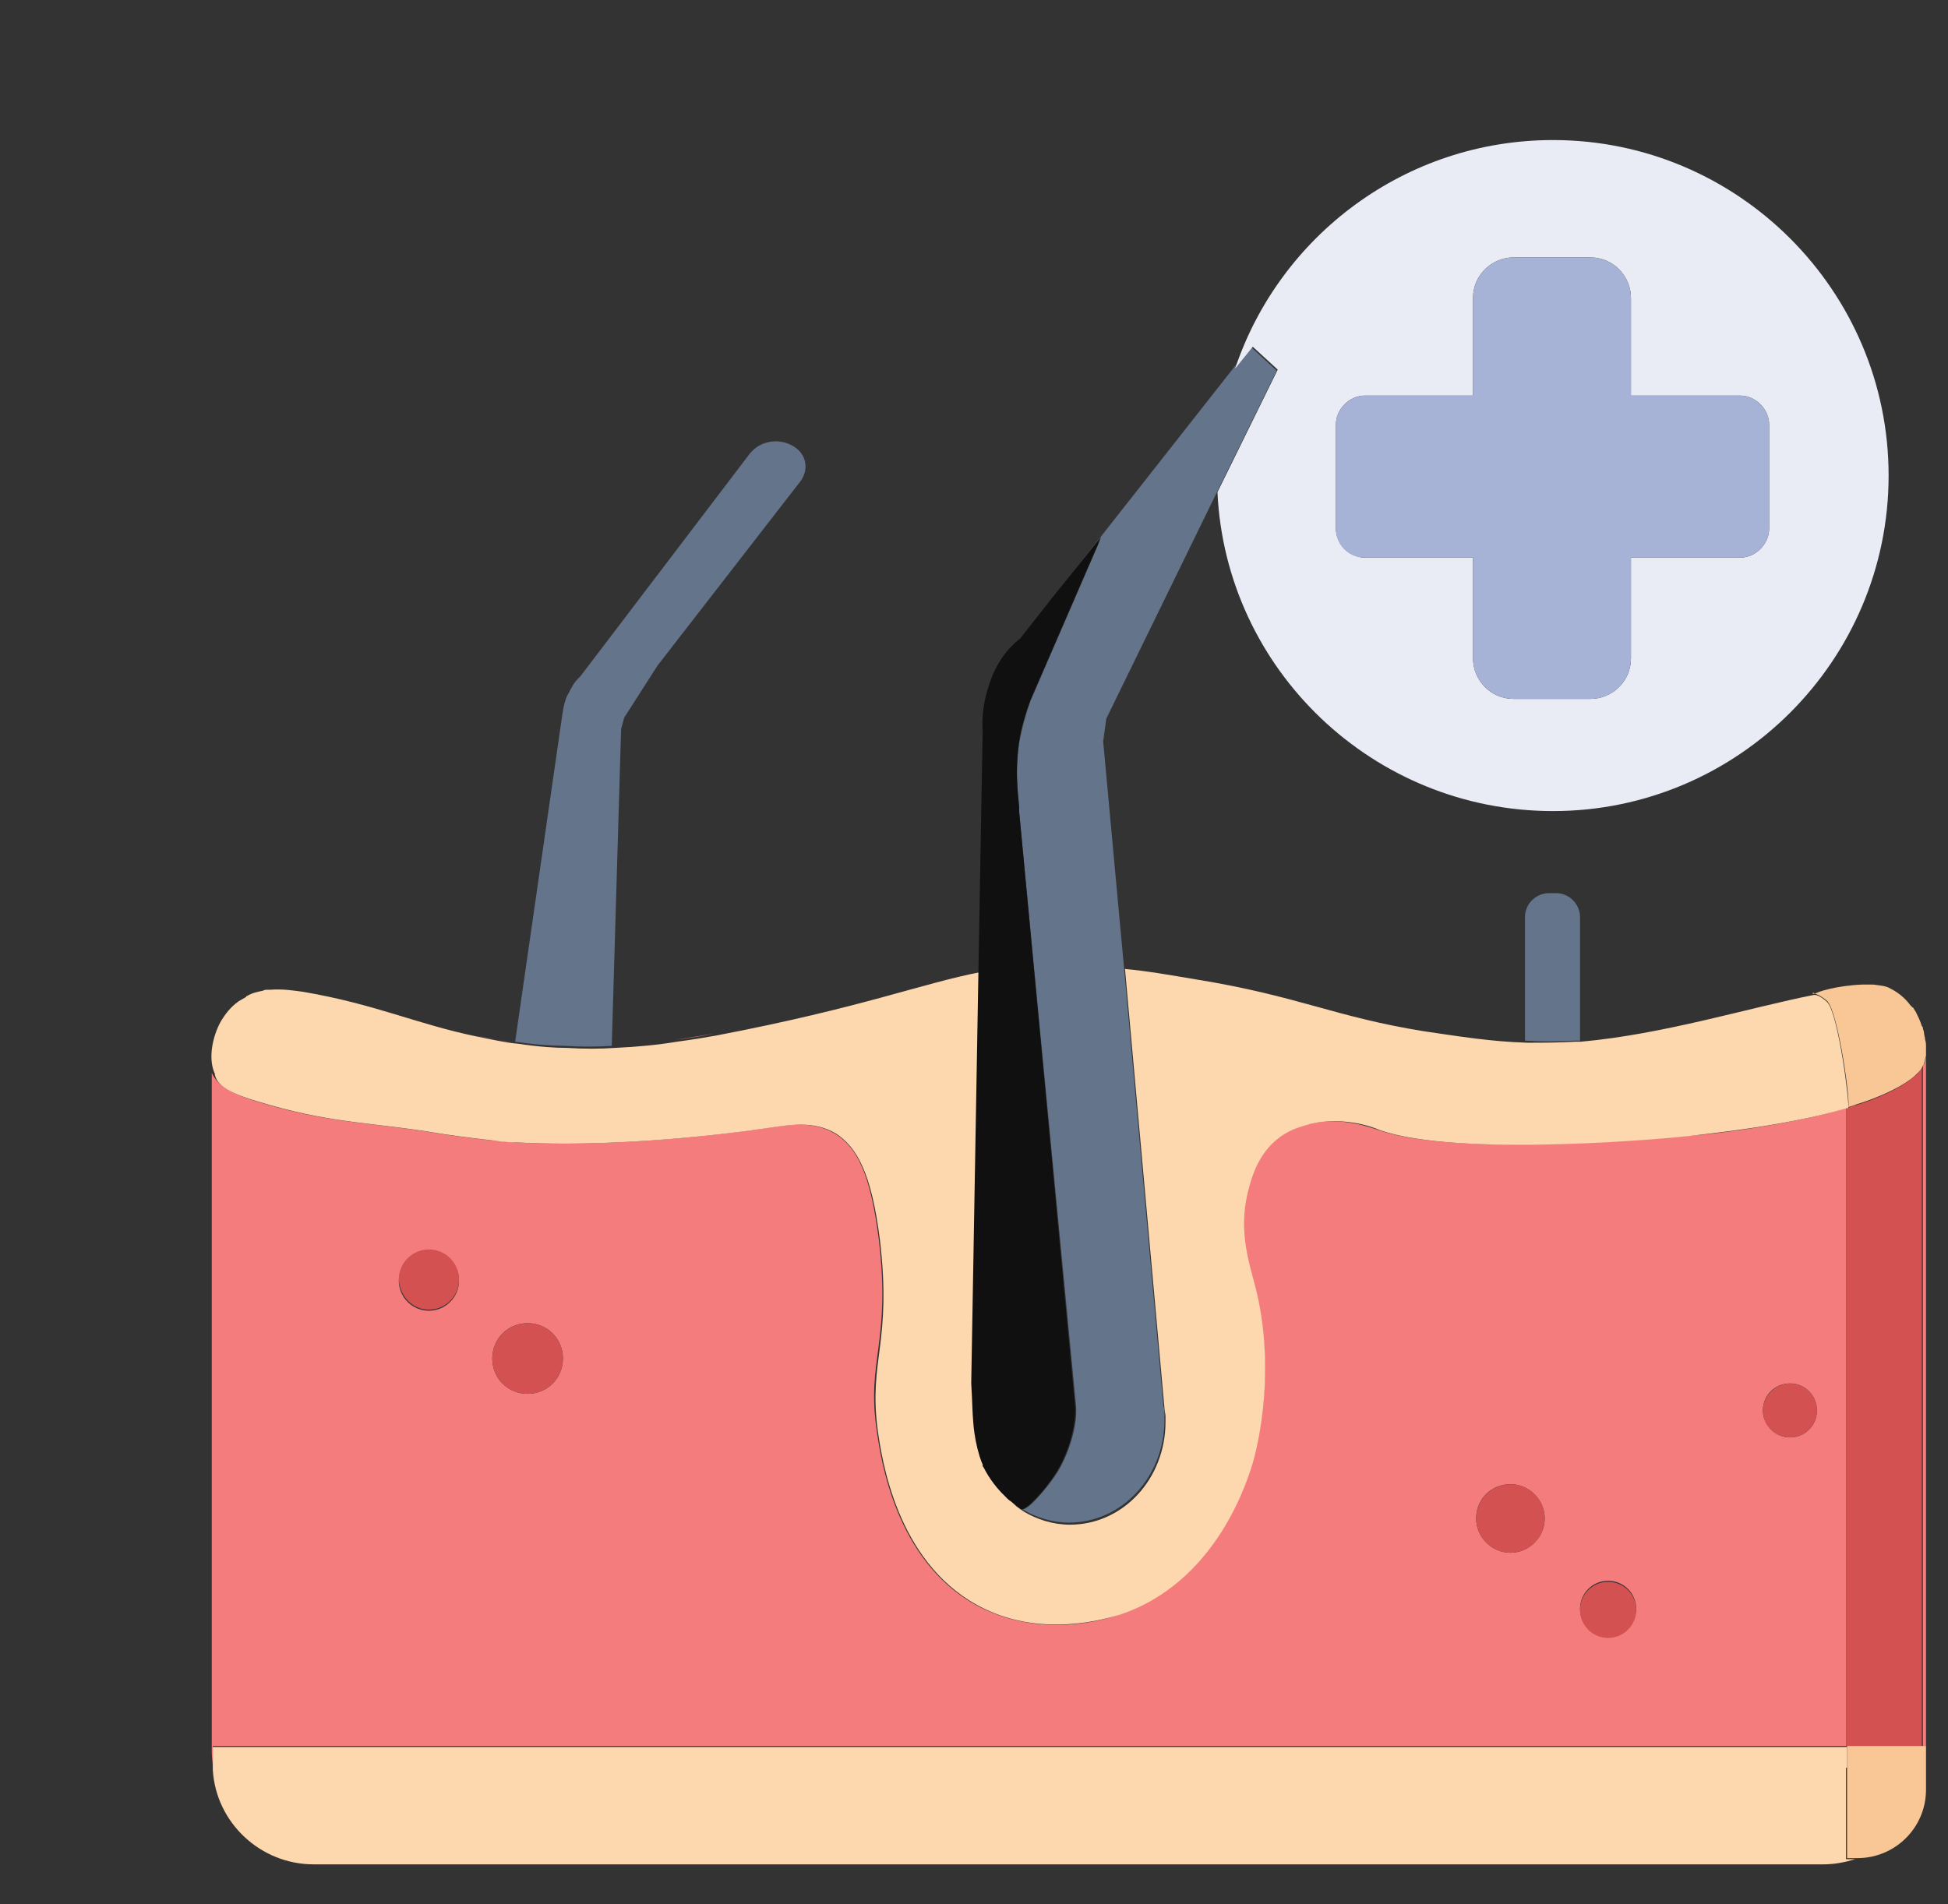 <svg width="45" height="44" viewBox="0 0 45 44" fill="none" xmlns="http://www.w3.org/2000/svg">
<rect x="0" y="0" width="45" height="44" fill="#333333" stroke="none"/>
<path d="M44.396 23.756C44.396 23.78 44.396 23.78 44.42 23.804C44.42 23.828 44.444 23.876 44.444 23.9C44.468 23.948 44.468 23.996 44.468 24.068C44.444 23.804 44.348 23.588 44.204 23.372C44.204 23.396 44.228 23.42 44.252 23.444C44.324 23.516 44.372 23.636 44.396 23.756Z" fill="#F47C7C"/>
<path d="M4.916 40.34H42.644V25.604C41.18 26.036 39.308 26.228 39.164 26.228C38.612 26.276 33.668 26.756 31.844 26.108C31.676 26.06 31.028 25.796 30.26 25.964C30.116 25.988 29.828 26.06 29.54 26.276C29.012 26.684 28.844 27.284 28.796 27.572C28.58 28.484 28.844 29.228 28.988 29.78C29.42 31.436 29.156 32.996 28.94 33.716C28.82 34.148 28.1 36.548 25.82 37.316C25.556 37.412 24.02 37.892 22.532 37.076C20.684 36.044 20.348 33.716 20.252 33.044C20.012 31.412 20.588 31.028 20.3 28.628C20.108 27.116 19.796 26.492 19.268 26.18C18.764 25.892 18.212 25.988 17.732 26.06C17.732 26.06 14.684 26.54 11.924 26.396C11.636 26.372 11.348 26.348 11.348 26.348C10.7 26.276 10.22 26.204 10.076 26.18C8.66 25.94 7.724 25.964 6.212 25.532C5.348 25.292 5.036 25.1 4.892 24.788V40.484C4.892 40.604 4.916 40.724 4.916 40.844C4.916 40.796 4.916 40.748 4.916 40.676V40.34ZM41.348 31.964C41.708 31.964 41.972 32.252 41.972 32.588C41.972 32.948 41.684 33.212 41.348 33.212C41.012 33.212 40.724 32.924 40.724 32.588C40.724 32.228 41.012 31.964 41.348 31.964ZM37.148 36.524C37.508 36.524 37.796 36.812 37.796 37.172C37.796 37.532 37.508 37.82 37.148 37.82C36.788 37.82 36.5 37.532 36.5 37.172C36.5 36.812 36.788 36.524 37.148 36.524ZM34.892 34.292C35.324 34.292 35.684 34.652 35.684 35.084C35.684 35.516 35.324 35.876 34.892 35.876C34.46 35.876 34.1 35.516 34.1 35.084C34.1 34.628 34.46 34.292 34.892 34.292ZM12.188 30.572C12.644 30.572 13.004 30.932 13.004 31.388C13.004 31.844 12.644 32.204 12.188 32.204C11.732 32.204 11.372 31.844 11.372 31.388C11.372 30.932 11.732 30.572 12.188 30.572ZM9.908 28.892C10.292 28.892 10.604 29.204 10.604 29.588C10.604 29.972 10.292 30.284 9.908 30.284C9.524 30.284 9.212 29.972 9.212 29.588C9.236 29.204 9.524 28.892 9.908 28.892Z" fill="#F47C7C"/>
<path d="M16.508 23.876C16.172 23.948 15.86 23.996 15.596 24.02C15.956 23.972 16.244 23.924 16.508 23.876Z" fill="#F47C7C"/>
<path d="M11.924 24.092C11.588 24.044 11.252 23.972 10.964 23.924C11.324 23.996 11.636 24.044 11.924 24.092Z" fill="#F47C7C"/>
<path d="M44.42 24.62V40.34H44.492C44.492 40.316 44.492 40.292 44.492 40.268V24.452C44.492 24.5 44.468 24.548 44.444 24.596C44.42 24.596 44.42 24.62 44.42 24.62Z" fill="#F47C7C"/>
<path d="M36.38 24.044C36.428 24.044 36.452 24.044 36.5 24.044V21.188C36.5 20.9 36.26 20.636 35.948 20.636H35.78C35.492 20.636 35.228 20.876 35.228 21.188V24.044C35.612 24.068 35.972 24.068 36.38 24.044Z" fill="#64748B"/>
<path d="M13.028 24.164C13.412 24.188 13.796 24.188 14.132 24.164L14.348 16.844L14.42 16.58L15.188 15.38L18.5 11.108C18.668 10.868 18.644 10.556 18.404 10.364C18.068 10.1 17.564 10.148 17.3 10.508L13.412 15.62C13.34 15.692 13.268 15.764 13.22 15.86C13.172 15.932 13.148 16.004 13.1 16.076C13.028 16.244 13.004 16.412 12.98 16.58L11.9 24.068C12.38 24.14 12.764 24.164 13.028 24.164Z" fill="#64748B"/>
<path d="M42.884 25.532C42.764 25.556 42.74 25.58 42.668 25.604H42.644V40.34H44.396V24.644C44.348 24.764 44.276 24.836 44.204 24.884C43.796 25.244 42.98 25.508 42.884 25.532Z" fill="#D35151"/>
<path d="M44.492 24.212C44.492 24.284 44.492 24.332 44.492 24.404C44.492 24.452 44.468 24.524 44.444 24.596C44.468 24.548 44.492 24.5 44.492 24.452C44.492 24.404 44.492 24.308 44.492 24.212Z" fill="#F3C5B3"/>
<path d="M44.396 23.756C44.372 23.636 44.3 23.54 44.252 23.42C44.3 23.492 44.348 23.612 44.396 23.756Z" fill="#F3C5B3"/>
<path d="M6.236 25.532C7.748 25.964 8.684 25.94 10.1 26.18C10.244 26.204 10.724 26.276 11.372 26.348C11.372 26.348 11.66 26.396 11.948 26.396C14.708 26.54 17.756 26.06 17.756 26.06C18.26 25.988 18.788 25.892 19.292 26.18C19.796 26.492 20.132 27.116 20.324 28.628C20.612 31.028 20.06 31.412 20.276 33.044C20.372 33.716 20.708 36.044 22.556 37.076C24.02 37.892 25.58 37.388 25.844 37.316C28.124 36.572 28.844 34.148 28.964 33.716C29.156 32.996 29.42 31.436 29.012 29.78C28.868 29.204 28.604 28.484 28.82 27.572C28.892 27.284 29.036 26.66 29.564 26.276C29.852 26.06 30.14 26.012 30.284 25.964C31.052 25.796 31.7 26.036 31.868 26.108C33.692 26.756 38.66 26.3 39.188 26.228C39.332 26.204 41.18 26.036 42.668 25.604H42.692C42.74 25.58 42.476 23.444 42.212 23.156C42.164 23.108 42.02 22.988 41.924 22.988H41.876C41.876 22.988 41.876 22.988 41.9 22.988C40.436 23.276 38.42 23.9 36.524 24.068C36.476 24.068 36.452 24.068 36.404 24.068C35.996 24.092 35.636 24.092 35.276 24.092C34.46 24.068 33.716 23.948 32.9 23.828C30.812 23.492 29.996 23.012 27.62 22.628C27.044 22.532 26.516 22.436 25.988 22.388L26.9 32.54C26.9 32.612 26.924 32.66 26.924 32.732C26.924 32.78 26.924 32.828 26.924 32.852C26.924 34.172 25.94 35.228 24.716 35.228C24.332 35.228 23.948 35.108 23.636 34.916C23.636 34.916 23.612 34.892 23.564 34.868C23.54 34.844 23.492 34.82 23.444 34.772C23.42 34.748 23.42 34.748 23.396 34.724C23.372 34.7 23.324 34.676 23.3 34.652L23.276 34.628C23.084 34.436 22.916 34.196 22.772 33.956C22.772 33.932 22.748 33.908 22.748 33.908C22.748 33.908 22.748 33.908 22.748 33.884C22.724 33.812 22.7 33.764 22.676 33.692C22.604 33.452 22.532 33.188 22.532 32.924C22.508 32.684 22.508 32.372 22.484 32.012L22.652 22.46C21.284 22.724 19.94 23.276 16.556 23.924C16.292 23.972 16.004 24.02 15.644 24.068C15.212 24.14 14.732 24.188 14.204 24.212C13.868 24.236 13.484 24.236 13.1 24.212C12.836 24.212 12.452 24.188 11.972 24.116C11.684 24.092 11.372 24.02 11.012 23.948C9.62 23.66 8.684 23.204 7.004 22.916C6.812 22.892 6.548 22.844 6.236 22.868C6.212 22.868 6.188 22.868 6.188 22.868C6.14 22.868 6.116 22.868 6.068 22.892C5.948 22.916 5.828 22.94 5.708 23.012C5.708 23.012 5.684 23.012 5.684 23.036C5.636 23.06 5.564 23.108 5.516 23.132C5.276 23.3 5.156 23.516 5.108 23.588C4.916 23.924 4.796 24.452 4.964 24.812V24.836C5.036 25.124 5.372 25.292 6.236 25.532Z" fill="#FDD7AD"/>
<path d="M42.668 40.844V40.364H4.916V40.724C4.916 40.772 4.916 40.844 4.916 40.892C4.988 42.116 6.02 43.076 7.244 43.076H42.116C42.38 43.076 42.62 43.028 42.86 42.956H42.644V40.844H42.668Z" fill="#FDD7AD"/>
<path d="M42.668 40.34V40.844V42.932H42.884H42.908C43.772 42.932 44.492 42.236 44.492 41.348V40.7V40.34H44.42H42.668Z" fill="#F9C795"/>
<path d="M41.924 22.964C41.996 22.964 42.164 23.084 42.212 23.132C42.476 23.42 42.764 25.556 42.692 25.58C42.764 25.556 42.788 25.556 42.908 25.508C43.004 25.484 43.82 25.22 44.228 24.86C44.276 24.812 44.372 24.74 44.42 24.62C44.42 24.62 44.42 24.596 44.444 24.596V24.572C44.468 24.476 44.492 24.404 44.492 24.38C44.492 24.308 44.492 24.26 44.492 24.188C44.492 24.14 44.492 24.068 44.468 24.02C44.468 23.972 44.444 23.9 44.444 23.852C44.444 23.828 44.42 23.78 44.42 23.756C44.42 23.732 44.42 23.732 44.396 23.708C44.348 23.564 44.3 23.468 44.252 23.372C44.228 23.348 44.228 23.324 44.204 23.3C44.204 23.3 44.204 23.276 44.18 23.276C44.156 23.252 44.132 23.228 44.132 23.228C44.06 23.132 43.916 22.964 43.676 22.844C43.556 22.772 43.436 22.772 43.268 22.748C43.22 22.748 43.172 22.748 43.1 22.748C43.076 22.748 43.052 22.748 43.028 22.748C42.428 22.772 41.972 22.916 41.924 22.964C41.9 22.94 41.9 22.94 41.9 22.94H41.876C41.852 22.964 41.9 22.964 41.924 22.964Z" fill="#F9C795"/>
<path d="M25.364 12.596L23.804 16.196C23.708 16.46 23.612 16.796 23.54 17.18C23.42 18.02 23.564 18.596 23.54 18.74L24.86 32.516C24.884 32.996 24.668 33.644 24.404 34.052C24.164 34.412 23.732 34.916 23.612 34.868C23.924 35.06 24.308 35.18 24.692 35.18C25.916 35.18 26.9 34.124 26.9 32.804C26.9 32.756 26.9 32.708 26.9 32.684C26.9 32.612 26.9 32.564 26.876 32.492L25.964 22.34L25.484 17.132L25.556 16.604L28.1 11.396L29.492 8.564L28.892 8.012L28.484 8.516L24.332 13.796L25.412 12.452L25.364 12.596Z" fill="#64748B"/>
<path d="M22.628 33.62C22.556 33.404 22.508 33.164 22.484 32.852C22.508 33.14 22.556 33.38 22.628 33.62Z" fill="#B97E73"/>
<path d="M23.348 34.676C23.324 34.652 23.276 34.628 23.252 34.604C23.3 34.628 23.324 34.652 23.348 34.676Z" fill="#B97E73"/>
<path d="M23.228 34.58C22.964 34.316 22.796 34.004 22.724 33.908C22.868 34.148 23.036 34.388 23.228 34.58Z" fill="#B97E73"/>
<path d="M22.724 33.836C22.7 33.764 22.676 33.692 22.652 33.644C22.652 33.692 22.676 33.764 22.724 33.836Z" fill="#B97E73"/>
<path d="M22.436 31.964C22.46 32.324 22.46 32.612 22.484 32.876C22.508 33.164 22.556 33.404 22.628 33.644C22.652 33.716 22.676 33.788 22.7 33.836C22.7 33.836 22.7 33.836 22.7 33.86C22.7 33.86 22.7 33.884 22.724 33.908C22.772 34.004 22.94 34.316 23.228 34.58L23.252 34.604C23.276 34.628 23.3 34.652 23.348 34.676C23.372 34.7 23.372 34.7 23.396 34.724C23.444 34.748 23.492 34.796 23.516 34.82C23.564 34.844 23.588 34.868 23.588 34.868C23.684 34.916 24.14 34.436 24.38 34.052C24.644 33.644 24.86 32.996 24.836 32.516L23.54 18.716C23.564 18.572 23.42 18.02 23.54 17.156C23.588 16.772 23.708 16.436 23.804 16.172L25.364 12.572L25.436 12.404L24.356 13.748L23.564 14.756C23.276 14.972 23.012 15.332 22.868 15.764C22.724 16.172 22.676 16.556 22.7 16.892L22.604 22.34L22.436 31.964Z" fill="#101010"/>
<path d="M9.908 30.26C10.292 30.26 10.604 29.948 10.604 29.564C10.604 29.18 10.292 28.868 9.908 28.868C9.524 28.868 9.212 29.18 9.212 29.564C9.236 29.948 9.524 30.26 9.908 30.26Z" fill="#D35151"/>
<path d="M12.188 32.204C12.644 32.204 13.004 31.844 13.004 31.388C13.004 30.932 12.644 30.572 12.188 30.572C11.732 30.572 11.372 30.932 11.372 31.388C11.372 31.844 11.732 32.204 12.188 32.204Z" fill="#D35151"/>
<path d="M34.892 35.876C35.33 35.876 35.684 35.521 35.684 35.084C35.684 34.647 35.33 34.292 34.892 34.292C34.455 34.292 34.1 34.647 34.1 35.084C34.1 35.521 34.455 35.876 34.892 35.876Z" fill="#D35151"/>
<path d="M41.348 33.212C41.708 33.212 41.972 32.924 41.972 32.588C41.972 32.228 41.684 31.964 41.348 31.964C41.012 31.964 40.724 32.252 40.724 32.588C40.724 32.948 41.012 33.212 41.348 33.212Z" fill="#D35151"/>
<path d="M37.148 37.844C37.508 37.844 37.796 37.556 37.796 37.196C37.796 36.836 37.508 36.548 37.148 36.548C36.788 36.548 36.5 36.836 36.5 37.196C36.5 37.556 36.788 37.844 37.148 37.844Z" fill="#D35151"/>
<path d="M29.516 8.54L28.124 11.372C28.316 15.476 31.724 18.74 35.876 18.74C40.148 18.74 43.628 15.26 43.628 10.988C43.628 6.716 40.148 3.236 35.876 3.236C32.468 3.236 29.564 5.444 28.532 8.516L28.94 8.012L29.516 8.54ZM30.86 9.812C30.86 9.452 31.172 9.14 31.532 9.14H34.028V6.884C34.028 6.356 34.46 5.948 34.964 5.948H36.74C37.268 5.948 37.676 6.38 37.676 6.884V9.14H40.196C40.556 9.14 40.868 9.452 40.868 9.812V12.212C40.868 12.572 40.556 12.884 40.196 12.884H37.676V15.212C37.676 15.74 37.244 16.148 36.74 16.148H34.964C34.436 16.148 34.028 15.716 34.028 15.212V12.884H31.532C31.172 12.884 30.86 12.572 30.86 12.212V9.812Z" fill="#E9ECF5"/>
<path d="M31.532 12.884H34.028V15.212C34.028 15.74 34.46 16.148 34.964 16.148H36.74C37.268 16.148 37.676 15.716 37.676 15.212V12.884H40.196C40.556 12.884 40.868 12.572 40.868 12.212V9.812C40.868 9.452 40.556 9.14 40.196 9.14H37.676V6.884C37.676 6.356 37.244 5.948 36.74 5.948H34.964C34.436 5.948 34.028 6.38 34.028 6.884V9.14H31.532C31.172 9.14 30.86 9.452 30.86 9.812V12.212C30.86 12.596 31.148 12.884 31.532 12.884Z" fill="#A6B3D7"/>
</svg>
